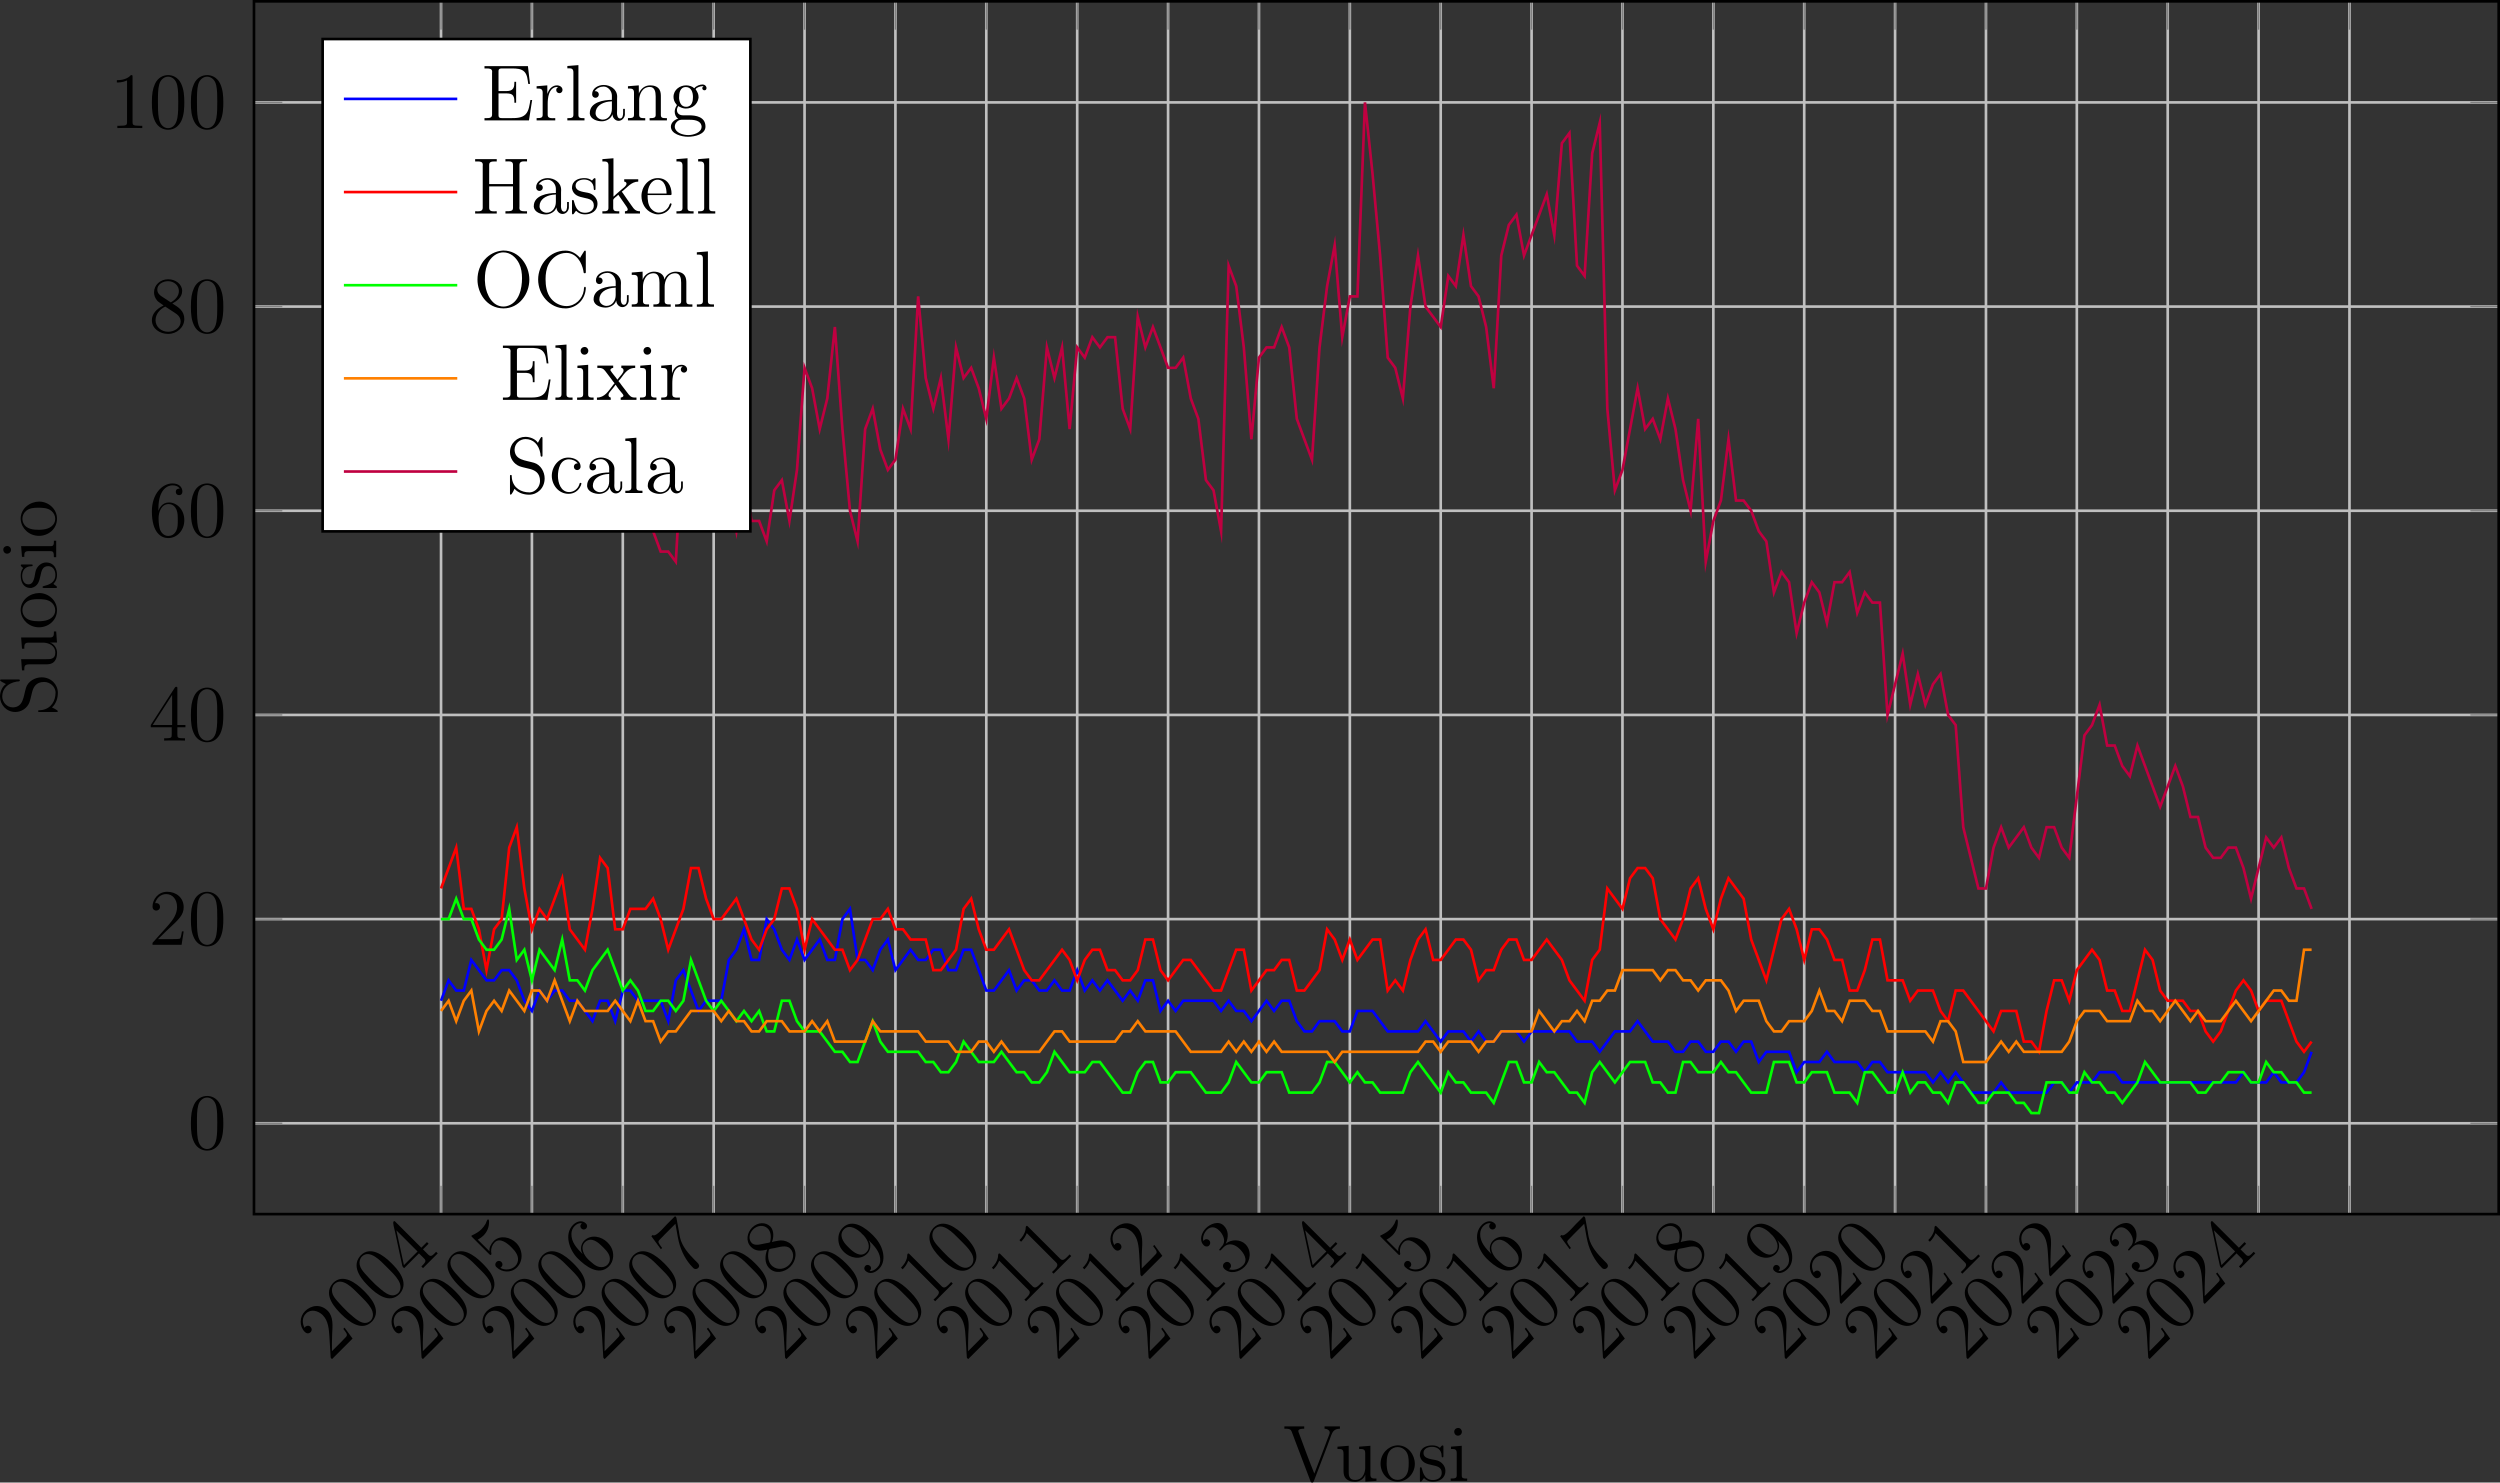 <?xml version='1.0' encoding='UTF-8'?>
<!-- This file was generated by dvisvgm 3.4.3 -->
<svg version='1.1' xmlns='http://www.w3.org/2000/svg' xmlns:xlink='http://www.w3.org/1999/xlink' width='525.054pt' height='311.363pt' viewBox='5.169 96.758 525.054 311.363'>
<rect x="5.169" y="96.758" width="525.054" height="311.363" fill="#333333" stroke="none"/>
<defs>
<clipPath id='clip1'>
<path d='M41.793 251.25H378.532V69.312H41.793Z'/>
</clipPath>
<path id='g24-48' d='M5.356-3.826C5.356-4.818 5.296-5.786 4.866-6.695C4.376-7.687 3.515-7.95 2.929-7.95C2.236-7.95 1.387-7.603 .944-6.611C.61-5.858 .49-5.117 .49-3.826C.49-2.666 .574-1.793 1.004-.944C1.47-.036 2.295 .251 2.917 .251C3.957 .251 4.555-.371 4.902-1.064C5.332-1.961 5.356-3.132 5.356-3.826ZM2.917 .012C2.534 .012 1.757-.203 1.53-1.506C1.399-2.224 1.399-3.132 1.399-3.969C1.399-4.949 1.399-5.834 1.59-6.539C1.793-7.34 2.403-7.711 2.917-7.711C3.371-7.711 4.065-7.436 4.292-6.408C4.447-5.727 4.447-4.782 4.447-3.969C4.447-3.168 4.447-2.26 4.316-1.53C4.089-.215 3.335 .012 2.917 .012Z'/>
<path id='g24-49' d='M3.443-7.663C3.443-7.938 3.443-7.95 3.204-7.95C2.917-7.627 2.319-7.185 1.088-7.185V-6.838C1.363-6.838 1.961-6.838 2.618-7.149V-.921C2.618-.49 2.582-.347 1.53-.347H1.16V0C1.482-.024 2.642-.024 3.037-.024S4.579-.024 4.902 0V-.347H4.531C3.479-.347 3.443-.49 3.443-.921V-7.663Z'/>
<path id='g24-50' d='M5.26-2.008H4.997C4.961-1.805 4.866-1.148 4.746-.956C4.663-.849 3.981-.849 3.622-.849H1.411C1.733-1.124 2.463-1.889 2.774-2.176C4.591-3.85 5.26-4.471 5.26-5.655C5.26-7.03 4.172-7.95 2.786-7.95S.586-6.767 .586-5.738C.586-5.129 1.112-5.129 1.148-5.129C1.399-5.129 1.71-5.308 1.71-5.691C1.71-6.025 1.482-6.253 1.148-6.253C1.04-6.253 1.016-6.253 .98-6.241C1.207-7.054 1.853-7.603 2.63-7.603C3.646-7.603 4.268-6.755 4.268-5.655C4.268-4.639 3.682-3.754 3.001-2.989L.586-.287V0H4.949L5.26-2.008Z'/>
<path id='g24-52' d='M4.316-7.783C4.316-8.01 4.316-8.07 4.148-8.07C4.053-8.07 4.017-8.07 3.921-7.926L.323-2.343V-1.997H3.467V-.909C3.467-.466 3.443-.347 2.57-.347H2.331V0C2.606-.024 3.551-.024 3.885-.024S5.177-.024 5.452 0V-.347H5.212C4.352-.347 4.316-.466 4.316-.909V-1.997H5.523V-2.343H4.316V-7.783ZM3.527-6.85V-2.343H.622L3.527-6.85Z'/>
<path id='g24-54' d='M1.47-4.16C1.47-7.185 2.941-7.663 3.587-7.663C4.017-7.663 4.447-7.532 4.674-7.173C4.531-7.173 4.077-7.173 4.077-6.683C4.077-6.42 4.256-6.193 4.567-6.193C4.866-6.193 5.069-6.372 5.069-6.719C5.069-7.34 4.615-7.95 3.575-7.95C2.068-7.95 .49-6.408 .49-3.778C.49-.49 1.925 .251 2.941 .251C4.244 .251 5.356-.885 5.356-2.439C5.356-4.029 4.244-5.093 3.049-5.093C1.985-5.093 1.59-4.172 1.47-3.838V-4.16ZM2.941-.072C2.188-.072 1.829-.741 1.722-.992C1.614-1.303 1.494-1.889 1.494-2.726C1.494-3.67 1.925-4.854 3.001-4.854C3.658-4.854 4.005-4.411 4.184-4.005C4.376-3.563 4.376-2.965 4.376-2.451C4.376-1.841 4.376-1.303 4.148-.849C3.85-.275 3.419-.072 2.941-.072Z'/>
<path id='g24-56' d='M3.563-4.316C4.16-4.639 5.033-5.189 5.033-6.193C5.033-7.233 4.029-7.95 2.929-7.95C1.745-7.95 .813-7.077 .813-5.99C.813-5.583 .933-5.177 1.267-4.77C1.399-4.615 1.411-4.603 2.248-4.017C1.088-3.479 .49-2.678 .49-1.805C.49-.538 1.698 .251 2.917 .251C4.244 .251 5.356-.729 5.356-1.985C5.356-3.204 4.495-3.742 3.563-4.316ZM1.937-5.392C1.781-5.499 1.303-5.81 1.303-6.396C1.303-7.173 2.116-7.663 2.917-7.663C3.778-7.663 4.543-7.042 4.543-6.181C4.543-5.452 4.017-4.866 3.324-4.483L1.937-5.392ZM2.499-3.85L3.945-2.905C4.256-2.702 4.806-2.331 4.806-1.602C4.806-.693 3.885-.072 2.929-.072C1.913-.072 1.04-.813 1.04-1.805C1.04-2.738 1.722-3.491 2.499-3.85Z'/>
<path id='g23-48' d='M2.762-7.962C.49-7.747 .478-4.914 .478-3.766C.478-2.128 .813 .239 2.917 .239H3.061C5.332 .024 5.356-2.75 5.356-3.921C5.356-5.547 5.009-7.974 2.929-7.974C2.869-7.974 2.821-7.962 2.762-7.962ZM1.399-3.12C1.387-3.216 1.387-3.324 1.387-3.419C1.387-4.16 1.387-4.926 1.447-5.667C1.482-6.145 1.542-6.671 1.817-7.077C2.068-7.46 2.487-7.723 2.929-7.723C4.555-7.723 4.447-5.248 4.447-4.125V-3.24C4.447-2.355 4.4-1.411 4.077-.789C3.862-.359 3.419 0 2.917 0H2.845C1.411-.12 1.506-2.032 1.399-3.12Z'/>
<path id='g23-49' d='M1.088-7.197V-6.85C1.626-6.85 2.08-6.934 2.606-7.161V-.885C2.606-.418 2.14-.347 1.674-.347C1.482-.347 1.303-.359 1.148-.359V-.012H4.89V-.359C4.746-.359 4.555-.347 4.376-.347C3.778-.347 3.431-.406 3.431-.921V-7.783C3.431-7.855 3.407-7.962 3.288-7.962C3.12-7.962 2.977-7.735 2.821-7.651C2.307-7.305 1.698-7.197 1.088-7.197Z'/>
<path id='g23-50' d='M.98-6.253C1.219-6.994 1.805-7.615 2.63-7.615C3.694-7.615 4.256-6.611 4.256-5.667C4.256-4.447 3.383-3.467 2.63-2.606L1.769-1.638C1.518-1.363 1.267-1.076 1.016-.789L.741-.478C.669-.383 .574-.335 .574-.179C.574-.12 .586-.06 .586-.012H4.937L5.248-2.02H4.985C4.89-1.459 4.926-.885 4.411-.885C4.077-.885 3.73-.861 3.395-.861H1.411C2.032-1.482 2.63-2.092 3.276-2.678C4.113-3.431 5.248-4.34 5.248-5.595C5.248-7.101 4.089-7.962 2.798-7.962C1.626-7.962 .574-7.006 .574-5.798C.574-5.464 .693-5.212 1.124-5.141C1.518-5.141 1.722-5.416 1.722-5.715C1.722-5.99 1.554-6.217 1.219-6.276C1.136-6.276 1.064-6.276 .98-6.253Z'/>
<path id='g23-51' d='M1.219-6.874C1.518-7.388 2.188-7.675 2.798-7.675C3.503-7.675 4.017-7.221 4.017-6.288C4.017-5.571 3.718-4.627 2.965-4.4C2.738-4.316 2.463-4.376 2.248-4.304H2.2C2.092-4.304 1.949-4.304 1.949-4.184C1.949-4.077 2.032-4.053 2.14-4.053H2.271C2.415-4.053 2.57-4.065 2.714-4.065C3.838-4.065 4.232-3.061 4.232-2.176C4.232-1.411 4.053-.084 2.857-.084C2.092-.084 1.375-.418 .944-1.136H1.052C1.423-1.136 1.686-1.363 1.686-1.733C1.686-2.092 1.411-2.319 1.052-2.319H1.004C.693-2.283 .49-2.02 .49-1.722C.49-.478 1.722 .239 2.857 .239C4.148 .239 5.344-.717 5.344-2.068C5.344-3.12 4.4-4.125 3.312-4.208C4.328-4.603 5.021-5.296 5.021-6.336C5.021-7.448 3.766-7.962 2.857-7.962C1.961-7.962 .813-7.46 .813-6.384C.813-6.121 .944-5.846 1.279-5.786H1.363C1.674-5.786 1.913-6.025 1.913-6.336C1.913-6.635 1.698-6.886 1.351-6.886C1.303-6.886 1.267-6.886 1.219-6.874Z'/>
<path id='g23-52' d='M.323-2.008H3.467V-.873C3.467-.383 3.132-.359 2.331-.359V-.012H5.452V-.359C5.308-.359 5.165-.347 5.033-.347C4.639-.347 4.316-.406 4.316-.873V-2.008H5.511V-2.355H4.316V-7.926C4.316-8.034 4.256-8.082 4.16-8.082C3.909-8.082 3.455-7.209 3.18-6.779C2.319-5.44 1.435-4.113 .586-2.774L.43-2.534C.359-2.427 .311-2.343 .311-2.212C.311-2.14 .323-2.068 .323-2.008ZM.622-2.355L3.515-6.85V-2.355H.622Z'/>
<path id='g23-53' d='M.921-1.482C.992-1.47 1.052-1.459 1.124-1.459C1.435-1.459 1.662-1.686 1.662-1.997C1.662-2.295 1.423-2.523 1.136-2.523C.861-2.523 .598-2.331 .586-2.032V-1.961C.586-.813 1.494 .239 2.714 .239C4.148 .239 5.248-1.016 5.248-2.451C5.248-3.646 4.459-4.937 3.18-5.021H3.061C2.534-5.021 1.805-4.818 1.53-4.376L1.518-6.862C1.865-6.755 2.224-6.695 2.57-6.695C3.347-6.695 4.089-6.994 4.674-7.627C4.722-7.699 4.794-7.759 4.794-7.843V-7.867C4.782-7.926 4.734-7.95 4.686-7.95C4.507-7.95 4.244-7.783 4.053-7.723C3.718-7.627 3.359-7.58 3.013-7.58C2.475-7.58 2.02-7.711 1.506-7.878C1.447-7.902 1.387-7.938 1.327-7.95H1.303C1.243-7.95 1.207-7.902 1.196-7.843V-4.041C1.196-3.945 1.219-3.85 1.339-3.85C1.494-3.85 1.566-4.077 1.662-4.172C2.008-4.555 2.499-4.782 3.013-4.782H3.084C4.101-4.734 4.28-3.383 4.28-2.499C4.28-1.674 4.196-.634 3.288-.215C3.084-.12 2.881-.084 2.678-.084C1.889-.084 1.112-.717 .921-1.482Z'/>
<path id='g23-54' d='M1.482-3.873H1.47C1.47-5.033 1.518-6.348 2.439-7.197C2.762-7.508 3.18-7.675 3.61-7.675C3.993-7.675 4.447-7.544 4.663-7.185C4.627-7.197 4.591-7.197 4.555-7.197C4.268-7.197 4.053-6.982 4.053-6.695C4.053-6.42 4.256-6.193 4.543-6.193S5.069-6.396 5.069-6.755C5.069-7.58 4.28-7.962 3.563-7.962C1.554-7.962 .49-5.655 .49-3.909C.49-2.283 .813 .239 2.965 .239C4.041 .239 4.997-.622 5.248-1.638C5.32-1.913 5.344-2.2 5.344-2.487C5.344-3.718 4.495-5.105 3.061-5.105C2.427-5.105 1.674-4.686 1.482-3.873ZM1.494-2.594V-2.726C1.494-3.575 1.853-4.866 2.989-4.866H3.061C4.316-4.758 4.364-3.347 4.364-2.534V-2.331C4.364-1.59 4.34-.741 3.634-.275C3.431-.143 3.204-.084 2.965-.084C2.499-.084 2.14-.335 1.877-.717C1.518-1.279 1.554-1.961 1.494-2.594Z'/>
<path id='g23-55' d='M1.016-8.094L.646-5.703H.909C.968-6.061 1.028-6.647 1.207-6.779C1.279-6.838 1.459-6.85 1.638-6.85H2.116C2.283-6.862 2.463-6.862 2.63-6.862H4.89C4.639-6.528 4.411-6.181 4.172-5.834C3.897-5.44 3.61-5.045 3.359-4.627C2.582-3.335 2.092-1.853 2.092-.335V-.203C2.128 .048 2.343 .239 2.594 .239H2.618C3.025 .239 3.096-.12 3.096-.395V-.944C3.096-2.26 3.192-3.754 3.909-4.902C4.077-5.177 4.268-5.428 4.459-5.691L5.487-7.185C5.583-7.317 5.667-7.388 5.667-7.568V-7.711H3.981C3.67-7.711 3.18-7.675 2.702-7.675C1.985-7.675 1.303-7.747 1.279-8.094H1.016Z'/>
<path id='g23-56' d='M2.236-4.041V-4.029C1.387-3.646 .55-2.941 .49-1.937V-1.817C.49-.55 1.674 .203 2.786 .239H2.893C4.101 .239 5.344-.598 5.344-1.997C5.344-2.582 5.081-3.156 4.663-3.563C4.483-3.73 4.28-3.85 4.077-3.993C3.909-4.101 3.742-4.232 3.563-4.316V-4.34C4.244-4.615 4.949-5.284 5.021-6.061V-6.169C5.021-7.089 4.22-7.962 2.953-7.962C1.937-7.962 .813-7.245 .813-6.037C.813-5.141 1.291-4.603 2.236-4.041ZM1.04-1.698C1.04-1.745 1.028-1.805 1.028-1.853C1.028-2.69 1.65-3.347 2.307-3.766C2.355-3.79 2.427-3.838 2.487-3.838C2.63-3.838 2.977-3.551 3.192-3.407C3.778-3.001 4.794-2.546 4.794-1.698C4.794-.669 3.85-.084 2.941-.084S1.16-.669 1.04-1.698ZM1.303-6.324C1.303-7.197 2.104-7.663 2.893-7.663C3.658-7.663 4.543-7.149 4.543-6.181C4.543-5.499 3.993-4.937 3.479-4.591C3.431-4.567 3.383-4.519 3.324-4.519H3.312C3.192-4.519 2.905-4.758 2.726-4.878L2.128-5.272C1.733-5.523 1.363-5.834 1.303-6.324Z'/>
<path id='g23-57' d='M4.352-3.862H4.364C4.364-2.809 4.34-1.578 3.646-.741C3.324-.323 2.905-.096 2.367-.096C1.937-.096 1.482-.179 1.196-.526C1.47-.526 1.781-.646 1.781-1.016C1.781-1.267 1.614-1.53 1.291-1.53C1.028-1.53 .789-1.351 .777-1.064V-1.016C.777-.155 1.542 .239 2.427 .239C3.395 .239 4.172-.406 4.639-1.184C5.153-2.02 5.344-2.989 5.344-3.957C5.344-5.428 5.057-7.974 2.929-7.974C2.08-7.974 1.387-7.496 .921-6.814C.598-6.348 .49-5.822 .49-5.26C.49-4.041 1.315-2.63 2.762-2.63C3.467-2.63 4.196-3.132 4.352-3.862ZM4.328-5.308C4.328-5.189 4.34-5.081 4.34-4.973V-4.89C4.28-4.041 3.933-2.869 2.833-2.869C1.65-2.869 1.47-4.22 1.47-5.141V-5.547C1.47-6.36 1.698-7.675 2.917-7.675C4.125-7.675 4.34-6.109 4.34-5.44C4.34-5.392 4.328-5.356 4.328-5.308Z'/>
<path id='g23-67' d='M6.934-7.34C6.348-7.986 5.643-8.428 4.734-8.428C2.403-8.428 .646-6.36 .646-4.089C.646-1.829 2.379 .239 4.722 .239H4.902C6.372 .143 7.639-1.004 7.783-2.63C7.795-2.69 7.795-2.738 7.795-2.798C7.795-2.893 7.783-3.001 7.663-3.001C7.472-3.001 7.532-2.618 7.484-2.415C7.293-1.184 6.229-.108 4.89-.108C4.005-.108 3.132-.55 2.57-1.243C1.913-2.044 1.757-3.168 1.757-4.16C1.757-4.914 1.865-5.738 2.236-6.42C2.75-7.388 3.742-8.082 4.878-8.082C6.396-8.082 7.209-6.623 7.436-5.38C7.448-5.26 7.424-5.033 7.627-5.033C7.759-5.033 7.795-5.093 7.795-5.189V-8.285C7.795-8.357 7.759-8.428 7.675-8.428C7.58-8.428 7.52-8.297 7.472-8.225L7.137-7.687C7.066-7.568 6.994-7.46 6.934-7.34Z'/>
<path id='g23-69' d='M.478-8.153V-7.807H.849C1.255-7.807 1.626-7.759 1.626-7.329C1.626-7.257 1.614-7.173 1.614-7.101V-.885C1.614-.406 1.243-.359 .849-.359H.478V-.012H7.149L7.627-3.072H7.364C7.233-2.343 7.161-1.47 6.647-.933C6.121-.383 5.284-.359 4.567-.359H3.084C2.798-.359 2.582-.395 2.582-.801V-4.065H3.706C4.113-4.065 4.555-4.041 4.782-3.706C4.949-3.443 4.961-3.096 4.961-2.786V-2.666H5.224V-5.81H4.961V-5.691C4.961-5.081 4.866-4.543 4.101-4.435C3.873-4.411 3.658-4.411 3.431-4.411H2.582V-7.4C2.582-7.771 2.809-7.807 3.084-7.807H4.591C5.236-7.807 6.037-7.795 6.492-7.281C6.922-6.802 6.946-6.097 7.042-5.487H7.305L6.994-8.153H.478Z'/>
<path id='g23-72' d='M.49-8.177V-7.831H.873C1.267-7.831 1.638-7.783 1.638-7.329C1.638-7.245 1.626-7.173 1.626-7.101V-.885C1.626-.418 1.267-.347 .909-.347C.765-.347 .622-.359 .49-.359V-.012H3.73V-.359C3.587-.359 3.443-.347 3.3-.347C2.917-.347 2.594-.418 2.594-.885V-4.089H6.169V-.885C6.169-.383 5.858-.359 5.033-.359V-.012H8.273V-.359H7.89C7.496-.359 7.125-.406 7.125-.861C7.125-.944 7.137-1.016 7.137-1.088V-7.305C7.137-7.771 7.496-7.843 7.855-7.843C7.998-7.843 8.141-7.831 8.273-7.831V-8.177H5.033V-7.831C5.177-7.831 5.32-7.843 5.452-7.843C5.846-7.843 6.169-7.783 6.169-7.317V-4.435H2.594V-7.317C2.594-7.807 2.989-7.831 3.515-7.831H3.73V-8.177H.49Z'/>
<path id='g23-79' d='M4.34-8.428C2.343-8.237 .646-6.528 .646-4.065C.646-2.116 1.985 .239 4.567 .239C6.886 .239 8.428-1.925 8.428-4.077C8.428-6.217 6.91-8.44 4.531-8.44C4.459-8.44 4.4-8.428 4.34-8.428ZM1.757-3.933V-4.136C1.757-5.547 2.068-7.089 3.467-7.89C3.79-8.058 4.148-8.165 4.519-8.165C5.583-8.165 6.42-7.448 6.898-6.48C7.221-5.81 7.329-5.021 7.329-4.292C7.329-2.75 6.91-.562 5.033-.096C4.878-.06 4.71-.036 4.543-.036C2.881-.036 1.997-1.817 1.817-3.24C1.793-3.467 1.781-3.706 1.757-3.933Z'/>
<path id='g23-83' d='M1.327-.646C1.877-.036 2.69 .239 3.515 .239C4.758 .239 5.846-.753 5.846-2.2C5.846-3.18 5.26-4.244 4.268-4.543C2.941-4.937 1.435-4.926 1.339-6.432V-6.528C1.339-7.412 2.116-8.106 2.977-8.106C4.113-8.106 4.973-7.305 5.212-5.918C5.236-5.774 5.189-5.464 5.392-5.464C5.499-5.464 5.523-5.535 5.523-5.619V-8.321C5.511-8.381 5.475-8.416 5.416-8.428C5.236-8.428 5.021-7.831 4.83-7.544C4.471-8.13 3.634-8.44 2.965-8.44C1.745-8.44 .646-7.484 .646-6.145C.646-5.224 1.219-4.364 2.08-4.029C2.283-3.945 2.487-3.909 2.69-3.85L3.539-3.646C4.34-3.455 5.153-3.072 5.153-1.817C5.153-.98 4.507-.179 3.658-.108H3.551C2.355-.108 1.184-.729 .944-2.128C.933-2.248 .921-2.355 .909-2.475V-2.63C.897-2.69 .837-2.726 .777-2.726C.658-2.726 .646-2.654 .646-2.57V.06C.646 .12 .658 .239 .753 .239C.933 .239 1.291-.574 1.327-.646Z'/>
<path id='g23-86' d='M.215-8.177V-7.831H.466C.729-7.831 .992-7.807 1.16-7.651C1.303-7.496 1.363-7.245 1.447-7.042L1.877-5.894C2.594-4.005 3.3-2.116 4.029-.239L4.125 .024C4.172 .155 4.232 .239 4.388 .239C4.627 .239 4.663-.048 4.734-.227C5.559-2.439 6.456-4.639 7.245-6.85C7.436-7.329 7.651-7.831 8.548-7.831V-8.177H6.241V-7.831C6.492-7.831 6.719-7.747 6.898-7.568L6.97-7.46C7.006-7.4 7.018-7.329 7.018-7.269C7.018-7.113 6.934-6.958 6.886-6.802L6.659-6.217C6.085-4.698 5.523-3.168 4.926-1.662C4.854-1.47 4.794-1.279 4.71-1.1C3.921-3.037 3.192-5.033 2.463-7.006L2.343-7.317C2.319-7.364 2.307-7.424 2.307-7.484V-7.52C2.367-7.831 2.881-7.831 3.192-7.831V-8.177H.215Z'/>
<path id='g23-97' d='M1.255-4.4C1.542-4.854 2.068-5.093 2.594-5.093C3.276-5.093 3.826-4.4 3.826-3.742V-3.096C2.618-3.096 .514-2.762 .514-1.124V-1.004C.622-.191 1.614 .12 2.319 .12C2.941 .12 3.718-.263 3.897-.921H3.909C3.945-.359 4.352 .048 4.83 .048C5.332 .048 5.727-.383 5.774-.873V-1.745H5.511V-1.16C5.511-.813 5.452-.299 5.057-.299C4.674-.299 4.591-.813 4.591-1.112C4.591-1.243 4.603-1.375 4.603-1.506V-3.168C4.603-3.3 4.615-3.443 4.615-3.575C4.615-4.698 3.575-5.332 2.594-5.332C1.829-5.332 .861-4.878 .861-3.945C.861-3.599 1.088-3.407 1.375-3.407S1.865-3.634 1.865-3.909C1.865-4.208 1.638-4.4 1.351-4.4H1.255ZM3.826-2.881V-1.745C3.826-.897 3.288-.132 2.439-.132C1.985-.132 1.375-.49 1.375-1.1C1.375-2.152 2.331-2.69 3.324-2.833C3.491-2.857 3.658-2.845 3.826-2.881Z'/>
<path id='g23-99' d='M4.316-4.447C4.28-4.447 4.256-4.459 4.22-4.459C3.945-4.459 3.73-4.232 3.73-3.957C3.73-3.658 3.957-3.455 4.22-3.455C4.495-3.455 4.734-3.646 4.734-3.969C4.734-4.949 3.658-5.332 2.893-5.332C1.447-5.332 .418-3.981 .418-2.594C.418-1.219 1.447 .108 2.929 .108C3.73 .108 4.435-.323 4.782-1.148C4.806-1.219 4.854-1.327 4.854-1.423V-1.47C4.842-1.518 4.794-1.542 4.746-1.542C4.567-1.542 4.567-1.363 4.531-1.243C4.304-.61 3.694-.155 3.025-.155C1.757-.155 1.339-1.578 1.339-2.57C1.339-3.551 1.65-5.069 2.989-5.069C3.467-5.069 4.029-4.854 4.316-4.447Z'/>
<path id='g23-101' d='M1.267-2.786H4.686C4.806-2.786 4.866-2.833 4.866-2.953C4.866-4.184 4.208-5.332 2.798-5.332C1.363-5.332 .347-4.029 .347-2.642C.347-1.59 .909-.526 1.949-.096C2.224 .024 2.523 .108 2.821 .108H2.857C3.73 .108 4.579-.418 4.83-1.303C4.842-1.339 4.866-1.387 4.866-1.435C4.866-1.494 4.794-1.554 4.734-1.554C4.591-1.554 4.531-1.231 4.447-1.076C4.148-.538 3.587-.155 2.941-.155C2.487-.155 2.08-.406 1.793-.741C1.315-1.315 1.267-2.068 1.267-2.786ZM1.279-3.013C1.279-3.921 1.781-5.093 2.774-5.093C3.826-5.093 4.113-3.862 4.113-3.013H1.279Z'/>
<path id='g23-103' d='M3.838-4.842H3.826C3.503-5.141 3.025-5.272 2.606-5.272C1.71-5.272 .717-4.651 .717-3.539C.717-3.144 .861-2.75 1.124-2.451C1.16-2.415 1.219-2.355 1.219-2.295S1.148-2.164 1.124-2.116C.98-1.877 .897-1.59 .897-1.315C.897-.933 1.064-.478 1.411-.287V-.275C.861-.132 .323 .335 .323 .921C.323 2.008 1.889 2.439 2.905 2.439C3.873 2.439 5.511 2.092 5.511 .909C5.511-.562 4.053-.777 3.072-.777H2.152C1.626-.777 1.231-1.052 1.231-1.566V-1.614C1.243-1.817 1.327-1.985 1.423-2.164C1.769-1.973 2.08-1.817 2.475-1.793H2.57C3.515-1.793 4.316-2.379 4.471-3.395V-3.527C4.471-3.933 4.328-4.22 4.113-4.567C4.077-4.603 4.041-4.639 4.041-4.686V-4.698C4.125-4.961 4.794-5.153 5.057-5.153C5.117-5.153 5.165-5.153 5.224-5.141C5.117-5.081 5.033-4.973 5.033-4.842C5.033-4.663 5.189-4.531 5.356-4.531C5.547-4.531 5.667-4.674 5.667-4.866V-4.926C5.619-5.2 5.38-5.404 5.093-5.404C4.663-5.404 4.125-5.212 3.838-4.842ZM.909 1.004V.909C.909 .502 1.196 .108 1.578-.048C1.745-.108 1.937-.12 2.116-.12H2.929C3.718-.12 4.794-.06 4.926 .849V.933C4.926 1.841 3.658 2.188 2.941 2.188C2.14 2.188 1.028 1.865 .909 1.004ZM1.554-3.3V-3.455C1.554-4.029 1.638-5.021 2.582-5.021C3.347-5.021 3.634-4.268 3.634-3.527C3.634-3.001 3.539-2.056 2.606-2.056C1.901-2.056 1.626-2.642 1.554-3.3Z'/>
<path id='g23-105' d='M.442-5.141V-4.794H.634C1.016-4.794 1.303-4.734 1.303-4.196V-.861C1.303-.418 1.076-.359 .395-.359V-.012H2.869V-.359H2.702C2.355-.359 2.056-.383 2.056-.789V-5.272L.442-5.141ZM1.411-7.938C1.088-7.89 .921-7.627 .921-7.376S1.112-6.791 1.482-6.791S2.08-7.077 2.08-7.364C2.08-7.615 1.889-7.95 1.518-7.95C1.482-7.95 1.447-7.938 1.411-7.938Z'/>
<path id='g23-107' d='M.335-8.177V-7.831H.55C.933-7.831 1.243-7.783 1.243-7.233V-.849C1.243-.406 .933-.359 .598-.359H.335V-.012H2.869V-.359H2.594C2.236-.359 1.961-.406 1.961-.873V-2.008C1.961-2.319 2.475-2.534 2.714-2.833H2.726C3.12-2.212 3.587-1.638 3.981-1.016C4.053-.909 4.136-.753 4.136-.622C4.136-.406 3.897-.359 3.718-.359V-.012H5.978V-.359C5.404-.359 5.141-.55 4.651-1.291C4.256-1.877 3.814-2.463 3.431-3.049C3.371-3.132 3.324-3.216 3.252-3.288V-3.3C3.993-3.838 4.651-4.806 5.715-4.806V-5.153H3.61V-4.806C3.79-4.806 3.957-4.674 3.957-4.507C3.957-4.172 3.515-3.885 3.252-3.658C2.833-3.288 2.403-2.929 1.997-2.546V-8.309L.335-8.177Z'/>
<path id='g23-108' d='M.395-8.177V-7.831H.61C.992-7.831 1.303-7.783 1.303-7.221V-.849C1.303-.406 .992-.359 .658-.359H.395V-.012H2.965V-.359H2.678C2.331-.359 2.056-.395 2.056-.825V-8.309L.395-8.177Z'/>
<path id='g23-109' d='M.383-5.141V-4.794H.61C.956-4.794 1.291-4.746 1.291-4.196V-.861C1.291-.418 1.064-.359 .383-.359V-.012H2.977V-.359H2.702C2.355-.359 2.068-.406 2.068-.849V-3.037C2.068-3.862 2.487-5.033 3.658-5.033C4.388-5.033 4.543-4.328 4.543-3.622V-.813C4.543-.395 4.196-.359 3.838-.359H3.634V-.012H6.229V-.359H5.954C5.607-.359 5.32-.406 5.32-.849V-3.037C5.32-3.862 5.738-5.033 6.91-5.033C7.639-5.033 7.795-4.328 7.795-3.622V-.813C7.795-.395 7.448-.359 7.089-.359H6.886V-.012H9.48V-.359H9.205C8.883-.359 8.572-.371 8.572-.825V-3.539C8.572-3.909 8.56-4.28 8.369-4.615C8.094-5.105 7.532-5.272 6.994-5.272C6.265-5.272 5.511-4.818 5.296-4.101H5.284C5.2-4.926 4.471-5.272 3.682-5.272C2.941-5.272 2.212-4.722 2.02-4.041L2.008-5.272L.383-5.141Z'/>
<path id='g23-110' d='M.383-5.141V-4.794H.61C.956-4.794 1.291-4.746 1.291-4.196V-.861C1.291-.418 1.064-.359 .383-.359V-.012H2.977V-.359H2.702C2.355-.359 2.068-.406 2.068-.849V-3.037C2.068-3.862 2.487-5.033 3.658-5.033C4.388-5.033 4.543-4.328 4.543-3.622V-.813C4.543-.395 4.196-.359 3.838-.359H3.634V-.012H6.229V-.359H5.954C5.631-.359 5.32-.371 5.32-.825V-3.539C5.32-3.921 5.308-4.292 5.117-4.627C4.842-5.105 4.268-5.272 3.754-5.272C3.168-5.272 2.666-5.057 2.26-4.495C2.152-4.352 2.068-4.208 2.02-4.041L2.008-5.272L.383-5.141Z'/>
<path id='g23-111' d='M2.75-5.332C1.47-5.212 .347-4.101 .347-2.582C.347-1.219 1.351 .108 2.929 .108C4.364 .108 5.487-1.16 5.487-2.558C5.487-3.897 4.495-5.344 2.905-5.344C2.857-5.344 2.798-5.332 2.75-5.332ZM1.267-2.307C1.255-2.403 1.255-2.499 1.255-2.594C1.255-3.419 1.339-4.507 2.26-4.937C2.463-5.033 2.69-5.081 2.905-5.081C3.359-5.081 3.802-4.878 4.101-4.519C4.519-4.029 4.567-3.359 4.567-2.738C4.567-2.068 4.555-1.303 4.101-.741C3.802-.371 3.359-.155 2.905-.155C1.913-.155 1.399-1.052 1.303-1.937C1.279-2.056 1.279-2.188 1.267-2.307Z'/>
<path id='g23-114' d='M.335-5.141V-4.794H.526C.885-4.794 1.243-4.758 1.243-4.196V-.861C1.243-.418 1.016-.359 .335-.359V-.012H3.132V-.359C3.001-.359 2.857-.347 2.714-.347C2.331-.347 1.997-.406 1.997-.849V-2.475C1.997-3.395 2.14-4.71 3.12-4.997C3.216-5.021 3.3-5.033 3.395-5.033C3.455-5.033 3.503-5.021 3.563-5.021V-5.009C3.383-4.937 3.276-4.758 3.276-4.567C3.276-4.292 3.503-4.101 3.742-4.101C4.053-4.101 4.22-4.34 4.22-4.579C4.22-5.021 3.802-5.272 3.395-5.272C2.762-5.272 2.295-4.818 2.068-4.292C2.02-4.184 1.961-4.065 1.949-3.945L1.937-5.272L.335-5.141Z'/>
<path id='g23-115' d='M3.395-4.961C3.061-5.236 2.666-5.332 2.248-5.332C1.387-5.332 .395-4.997 .395-3.85V-3.742C.837-1.733 3.67-2.965 3.67-1.207C3.67-.466 3.001-.132 2.367-.132C1.172-.132 .873-1.1 .669-1.925C.646-1.997 .61-2.056 .526-2.056C.418-2.056 .395-1.973 .395-1.889V-.036C.395 .024 .418 .108 .514 .108C.717 .108 .885-.406 1.016-.406H1.028C1.112-.383 1.172-.287 1.243-.227C1.566 .012 1.949 .108 2.355 .108C3.24 .108 4.22-.335 4.22-1.53C4.22-2.236 3.658-2.869 3.001-3.072C2.355-3.276 .933-3.228 .933-4.196C.933-4.878 1.65-5.117 2.212-5.117C2.905-5.117 3.658-4.746 3.658-3.73C3.658-3.622 3.67-3.539 3.802-3.539C3.897-3.539 3.921-3.61 3.921-3.694V-5.189C3.921-5.248 3.885-5.332 3.814-5.332C3.658-5.332 3.467-5.045 3.395-4.961Z'/>
<path id='g23-117' d='M.383-5.141V-4.794H.538C1.04-4.794 1.291-4.746 1.291-4.029V-1.638C1.291-1.267 1.303-.885 1.494-.562C1.805-.036 2.463 .12 3.025 .12C3.67 .12 4.376-.299 4.555-.956L4.567 .108L6.229-.012V-.359H6.001C5.655-.359 5.32-.406 5.32-.933V-5.272L3.634-5.141V-4.794H3.778C4.184-4.794 4.543-4.77 4.543-4.196V-1.829C4.483-.992 4.017-.143 3.084-.143C2.642-.143 2.212-.251 2.092-.885C2.068-1.112 2.068-1.351 2.068-1.578V-5.272L.383-5.141Z'/>
<path id='g23-120' d='M.179-5.153V-4.806H.406C1.1-4.806 1.255-4.471 1.554-4.089C1.829-3.73 2.092-3.371 2.367-3.013C2.499-2.845 2.606-2.654 2.762-2.511V-2.499C2.63-2.379 2.534-2.224 2.427-2.092C1.829-1.327 1.291-.359 .12-.359V-.012H2.188V-.359C1.949-.418 1.853-.538 1.853-.729C1.853-.992 2.056-1.184 2.2-1.375C2.439-1.674 2.702-1.961 2.917-2.283H2.929C3.216-1.817 3.61-1.327 3.957-.921C4.017-.837 4.089-.753 4.089-.646C4.089-.466 3.838-.371 3.682-.359V-.012H6.049V-.359H5.822C5.248-.359 5.057-.562 4.615-1.172C4.352-1.518 4.089-1.853 3.826-2.2C3.67-2.403 3.527-2.642 3.347-2.821V-2.833C4.101-3.587 4.483-4.806 5.858-4.806V-5.153H3.778V-4.806C3.993-4.806 4.113-4.603 4.113-4.435C4.113-4.053 3.646-3.646 3.407-3.324C3.335-3.228 3.252-3.144 3.192-3.049H3.18C2.869-3.527 2.439-3.945 2.152-4.423C2.14-4.459 2.14-4.483 2.14-4.507C2.14-4.686 2.391-4.794 2.558-4.806V-5.153H.179Z'/>
</defs>
<g id='page1' transform='matrix(1.4 0 0 1.4 0 0)'>
<path d='M69.855 251.25V69.312M83.488 251.25V69.312M97.121 251.25V69.312M110.754 251.25V69.312M124.387 251.25V69.312M138.019 251.25V69.312M151.652 251.25V69.312M165.289 251.25V69.312M178.922 251.25V69.312M192.555 251.25V69.312M206.188 251.25V69.312M219.821 251.25V69.312M233.454 251.25V69.312M247.086 251.25V69.312M260.719 251.25V69.312M274.352 251.25V69.312M287.985 251.25V69.312M301.618 251.25V69.312M315.25 251.25V69.312M328.883 251.25V69.312M342.516 251.25V69.312M356.149 251.25V69.312' stroke='#bfbfbf' fill='none' stroke-width='.399' stroke-miterlimit='10'/>
<path d='M41.793 237.621H378.532M41.793 206.992H378.532M41.793 176.363H378.532M41.793 145.734H378.532M41.793 115.105H378.532M41.793 84.476H378.532' stroke='#bfbfbf' fill='none' stroke-width='.399' stroke-miterlimit='10'/>
<path d='M69.855 251.25V247M83.488 251.25V247M97.121 251.25V247M110.754 251.25V247M124.387 251.25V247M138.019 251.25V247M151.652 251.25V247M165.289 251.25V247M178.922 251.25V247M192.555 251.25V247M206.188 251.25V247M219.821 251.25V247M233.454 251.25V247M247.086 251.25V247M260.719 251.25V247M274.352 251.25V247M287.985 251.25V247M301.618 251.25V247M315.25 251.25V247M328.883 251.25V247M342.516 251.25V247M356.149 251.25V247M69.855 69.312V73.562M83.488 69.312V73.562M97.121 69.312V73.562M110.754 69.312V73.562M124.387 69.312V73.562M138.019 69.312V73.562M151.652 69.312V73.562M165.289 69.312V73.562M178.922 69.312V73.562M192.555 69.312V73.562M206.188 69.312V73.562M219.821 69.312V73.562M233.454 69.312V73.562M247.086 69.312V73.562M260.719 69.312V73.562M274.352 69.312V73.562M287.985 69.312V73.562M301.618 69.312V73.562M315.25 69.312V73.562M328.883 69.312V73.562M342.516 69.312V73.562M356.149 69.312V73.562' stroke='#808080' fill='none' stroke-width='.199' stroke-miterlimit='10'/>
<path d='M41.793 237.621H46.047M41.793 206.992H46.047M41.793 176.363H46.047M41.793 145.734H46.047M41.793 115.105H46.047M41.793 84.476H46.047M378.532 237.621H374.282M378.532 206.992H374.282M378.532 176.363H374.282M378.532 145.734H374.282M378.532 115.105H374.282M378.532 84.476H374.282' stroke='#808080' fill='none' stroke-width='.199' stroke-miterlimit='10'/>
<path d='M41.793 251.25V69.312H378.532V251.25H41.793Z' stroke='#000' fill='none' stroke-width='.399' stroke-miterlimit='10'/>
<g transform='matrix(.707 -.707 .707 .707 -161.695 216.496)'>
<use x='111.65' y='192.162' xlink:href='#g23-50'/>
<use x='117.502' y='192.162' xlink:href='#g23-48'/>
<use x='123.354' y='192.162' xlink:href='#g23-48'/>
<use x='129.205' y='192.162' xlink:href='#g23-52'/>
</g>
<g transform='matrix(.707 -.707 .707 .707 -148.062 216.496)'>
<use x='111.65' y='192.162' xlink:href='#g23-50'/>
<use x='117.502' y='192.162' xlink:href='#g23-48'/>
<use x='123.354' y='192.162' xlink:href='#g23-48'/>
<use x='129.205' y='192.162' xlink:href='#g23-53'/>
</g>
<g transform='matrix(.707 -.707 .707 .707 -134.429 216.496)'>
<use x='111.65' y='192.162' xlink:href='#g23-50'/>
<use x='117.502' y='192.162' xlink:href='#g23-48'/>
<use x='123.354' y='192.162' xlink:href='#g23-48'/>
<use x='129.205' y='192.162' xlink:href='#g23-54'/>
</g>
<g transform='matrix(.707 -.707 .707 .707 -120.796 216.496)'>
<use x='111.65' y='192.162' xlink:href='#g23-50'/>
<use x='117.502' y='192.162' xlink:href='#g23-48'/>
<use x='123.354' y='192.162' xlink:href='#g23-48'/>
<use x='129.205' y='192.162' xlink:href='#g23-55'/>
</g>
<g transform='matrix(.707 -.707 .707 .707 -107.162 216.496)'>
<use x='111.65' y='192.162' xlink:href='#g23-50'/>
<use x='117.502' y='192.162' xlink:href='#g23-48'/>
<use x='123.354' y='192.162' xlink:href='#g23-48'/>
<use x='129.205' y='192.162' xlink:href='#g23-56'/>
</g>
<g transform='matrix(.707 -.707 .707 .707 -93.529 216.496)'>
<use x='111.65' y='192.162' xlink:href='#g23-50'/>
<use x='117.502' y='192.162' xlink:href='#g23-48'/>
<use x='123.354' y='192.162' xlink:href='#g23-48'/>
<use x='129.205' y='192.162' xlink:href='#g23-57'/>
</g>
<g transform='matrix(.707 -.707 .707 .707 -79.896 216.496)'>
<use x='111.65' y='192.162' xlink:href='#g23-50'/>
<use x='117.502' y='192.162' xlink:href='#g23-48'/>
<use x='123.354' y='192.162' xlink:href='#g23-49'/>
<use x='129.205' y='192.162' xlink:href='#g23-48'/>
</g>
<g transform='matrix(.707 -.707 .707 .707 -66.263 216.496)'>
<use x='111.65' y='192.162' xlink:href='#g23-50'/>
<use x='117.502' y='192.162' xlink:href='#g23-48'/>
<use x='123.354' y='192.162' xlink:href='#g23-49'/>
<use x='129.205' y='192.162' xlink:href='#g23-49'/>
</g>
<g transform='matrix(.707 -.707 .707 .707 -52.63 216.496)'>
<use x='111.65' y='192.162' xlink:href='#g23-50'/>
<use x='117.502' y='192.162' xlink:href='#g23-48'/>
<use x='123.354' y='192.162' xlink:href='#g23-49'/>
<use x='129.205' y='192.162' xlink:href='#g23-50'/>
</g>
<g transform='matrix(.707 -.707 .707 .707 -38.997 216.496)'>
<use x='111.65' y='192.162' xlink:href='#g23-50'/>
<use x='117.502' y='192.162' xlink:href='#g23-48'/>
<use x='123.354' y='192.162' xlink:href='#g23-49'/>
<use x='129.205' y='192.162' xlink:href='#g23-51'/>
</g>
<g transform='matrix(.707 -.707 .707 .707 -25.364 216.496)'>
<use x='111.65' y='192.162' xlink:href='#g23-50'/>
<use x='117.502' y='192.162' xlink:href='#g23-48'/>
<use x='123.354' y='192.162' xlink:href='#g23-49'/>
<use x='129.205' y='192.162' xlink:href='#g23-52'/>
</g>
<g transform='matrix(.707 -.707 .707 .707 -11.731 216.496)'>
<use x='111.65' y='192.162' xlink:href='#g23-50'/>
<use x='117.502' y='192.162' xlink:href='#g23-48'/>
<use x='123.354' y='192.162' xlink:href='#g23-49'/>
<use x='129.205' y='192.162' xlink:href='#g23-53'/>
</g>
<g transform='matrix(.707 -.707 .707 .707 1.902 216.496)'>
<use x='111.65' y='192.162' xlink:href='#g23-50'/>
<use x='117.502' y='192.162' xlink:href='#g23-48'/>
<use x='123.354' y='192.162' xlink:href='#g23-49'/>
<use x='129.205' y='192.162' xlink:href='#g23-54'/>
</g>
<g transform='matrix(.707 -.707 .707 .707 15.535 216.496)'>
<use x='111.65' y='192.162' xlink:href='#g23-50'/>
<use x='117.502' y='192.162' xlink:href='#g23-48'/>
<use x='123.354' y='192.162' xlink:href='#g23-49'/>
<use x='129.205' y='192.162' xlink:href='#g23-55'/>
</g>
<g transform='matrix(.707 -.707 .707 .707 29.168 216.496)'>
<use x='111.65' y='192.162' xlink:href='#g23-50'/>
<use x='117.502' y='192.162' xlink:href='#g23-48'/>
<use x='123.354' y='192.162' xlink:href='#g23-49'/>
<use x='129.205' y='192.162' xlink:href='#g23-56'/>
</g>
<g transform='matrix(.707 -.707 .707 .707 42.801 216.496)'>
<use x='111.65' y='192.162' xlink:href='#g23-50'/>
<use x='117.502' y='192.162' xlink:href='#g23-48'/>
<use x='123.354' y='192.162' xlink:href='#g23-49'/>
<use x='129.205' y='192.162' xlink:href='#g23-57'/>
</g>
<g transform='matrix(.707 -.707 .707 .707 56.435 216.496)'>
<use x='111.65' y='192.162' xlink:href='#g23-50'/>
<use x='117.502' y='192.162' xlink:href='#g23-48'/>
<use x='123.354' y='192.162' xlink:href='#g23-50'/>
<use x='129.205' y='192.162' xlink:href='#g23-48'/>
</g>
<g transform='matrix(.707 -.707 .707 .707 70.068 216.496)'>
<use x='111.65' y='192.162' xlink:href='#g23-50'/>
<use x='117.502' y='192.162' xlink:href='#g23-48'/>
<use x='123.354' y='192.162' xlink:href='#g23-50'/>
<use x='129.205' y='192.162' xlink:href='#g23-49'/>
</g>
<g transform='matrix(.707 -.707 .707 .707 83.701 216.496)'>
<use x='111.65' y='192.162' xlink:href='#g23-50'/>
<use x='117.502' y='192.162' xlink:href='#g23-48'/>
<use x='123.354' y='192.162' xlink:href='#g23-50'/>
<use x='129.205' y='192.162' xlink:href='#g23-50'/>
</g>
<g transform='matrix(.707 -.707 .707 .707 97.334 216.496)'>
<use x='111.65' y='192.162' xlink:href='#g23-50'/>
<use x='117.502' y='192.162' xlink:href='#g23-48'/>
<use x='123.354' y='192.162' xlink:href='#g23-50'/>
<use x='129.205' y='192.162' xlink:href='#g23-51'/>
</g>
<g transform='matrix(.707 -.707 .707 .707 110.967 216.496)'>
<use x='111.65' y='192.162' xlink:href='#g23-50'/>
<use x='117.502' y='192.162' xlink:href='#g23-48'/>
<use x='123.354' y='192.162' xlink:href='#g23-50'/>
<use x='129.205' y='192.162' xlink:href='#g23-52'/>
</g>
<g transform='matrix(1 0 0 1 -79.811 49.31)'>
<use x='111.65' y='192.162' xlink:href='#g24-48'/>
</g>
<g transform='matrix(1 0 0 1 -85.664 18.681)'>
<use x='111.65' y='192.162' xlink:href='#g24-50'/>
<use x='117.503' y='192.162' xlink:href='#g24-48'/>
</g>
<g transform='matrix(1 0 0 1 -85.664 -11.948)'>
<use x='111.65' y='192.162' xlink:href='#g24-52'/>
<use x='117.503' y='192.162' xlink:href='#g24-48'/>
</g>
<g transform='matrix(1 0 0 1 -85.664 -42.577)'>
<use x='111.65' y='192.162' xlink:href='#g24-54'/>
<use x='117.503' y='192.162' xlink:href='#g24-48'/>
</g>
<g transform='matrix(1 0 0 1 -85.664 -73.206)'>
<use x='111.65' y='192.162' xlink:href='#g24-56'/>
<use x='117.503' y='192.162' xlink:href='#g24-48'/>
</g>
<g transform='matrix(1 0 0 1 -91.517 -103.835)'>
<use x='111.65' y='192.162' xlink:href='#g24-49'/>
<use x='117.503' y='192.162' xlink:href='#g24-48'/>
<use x='123.356' y='192.162' xlink:href='#g24-48'/>
</g>
<path d='M69.855 219.242L70.992 216.179L72.129 217.711H73.266L74.398 213.117L75.535 214.648L76.672 216.179H77.809L78.945 214.648H80.082L81.215 216.179L82.352 219.242L83.488 220.773L84.625 217.711L85.762 219.242L86.898 217.711H88.031L89.168 219.242H90.305L91.441 220.773L92.578 222.304L93.715 219.242H94.848L95.984 222.304L97.121 217.711H98.258L99.394 219.242H100.531H101.668H102.801L103.938 222.304L105.074 216.179L106.211 214.648L107.348 217.711L108.484 220.773L109.617 219.242H110.754H111.891L113.027 213.117L114.164 211.586L115.301 208.523L116.434 213.117H117.57L118.707 206.992L119.844 208.523L120.981 211.586L122.117 213.117L123.25 210.054L124.387 213.117L125.523 211.586L126.66 210.054L127.797 213.117H128.934L130.066 206.992L131.203 205.461L132.34 213.117H133.477L134.613 214.648L135.75 211.586L136.887 210.054L138.019 214.648L139.156 213.117L140.293 211.586L141.43 213.117H142.566L143.703 211.586H144.836L145.973 214.648H147.109L148.246 211.586H149.383L150.519 214.648L151.652 217.711H152.789L153.926 216.179L155.062 214.648L156.199 217.711L157.336 216.179H158.469L159.606 217.711H160.742L161.879 216.179L163.016 217.711H164.152L165.289 214.648L166.422 217.711L167.559 216.179L168.695 217.711L169.832 216.179L170.969 217.711L172.106 219.242L173.239 217.711L174.375 219.242L175.512 216.179H176.649L177.786 220.773L178.922 219.242L180.055 220.773L181.192 219.242H182.329H183.465H184.602H185.739L186.871 220.773L188.008 219.242L189.145 220.773H190.282L191.418 222.304L192.555 220.773L193.688 219.242L194.825 220.773L195.961 219.242H197.098L198.235 222.304L199.371 223.836H200.508L201.641 222.304H202.778H203.914L205.051 223.836H206.188L207.325 220.773H208.457H209.594L210.731 222.304L211.868 223.836H213.004H214.141H215.274H216.411L217.547 222.304L218.684 223.836L219.821 225.367L220.957 223.836H222.09H223.227L224.364 225.367L225.5 223.836L226.637 225.367H227.774L228.907 223.836H230.043H231.18L232.317 225.367L233.454 223.836H234.59H235.727H236.86H237.996H239.133L240.27 225.367H241.407H242.543L243.676 226.898L244.813 225.367L245.95 223.836H247.086H248.223L249.36 222.304L250.493 223.836L251.629 225.367H252.766H253.903L255.039 226.898H256.176L257.309 225.367H258.446L259.582 226.898H260.719L261.856 225.367H262.993L264.125 226.898L265.262 225.367H266.399L267.536 228.43L268.672 226.898H269.809H270.946H272.079L273.215 229.961L274.352 228.43H275.489H276.625L277.762 226.898L278.895 228.43H280.032H281.168H282.305L283.442 229.961L284.579 228.43H285.711L286.848 229.961H287.985H289.121H290.258H291.395H292.528L293.664 231.492L294.801 229.961L295.938 231.492L297.075 229.961L298.211 231.492L299.344 233.023H300.481H301.618H302.754L303.891 231.492L305.028 233.023H306.164H307.297H308.434H309.571H310.707L311.844 231.492H312.981L314.114 233.023L315.25 231.492H316.387H317.524L318.661 229.961H319.797H320.93L322.067 231.492H323.204H324.34H325.477H326.614H327.747H328.883H330.02H331.157H332.293H333.43H334.567H335.7H336.836H337.973H339.11L340.247 229.961L341.383 231.492H342.516H343.653L344.789 229.961L345.926 231.492H347.063H348.2L349.332 229.961L350.469 226.898' stroke='#00f' fill='none' stroke-width='.399' stroke-miterlimit='10' clip-path='url(#clip1)'/>
<path d='M69.855 202.394L70.992 199.332L72.129 196.269L73.266 205.461H74.398L75.535 208.523L76.672 214.648L77.809 208.523L78.945 206.992L80.082 196.269L81.215 193.207L82.352 202.394L83.488 208.523L84.625 205.461L85.762 206.992L86.898 203.929L88.031 200.863L89.168 208.523L90.305 210.054L91.441 211.586L92.578 205.461L93.715 197.801L94.848 199.332L95.984 208.523H97.121L98.258 205.461H99.394H100.531L101.668 203.929L102.801 206.992L103.938 211.586L105.074 208.523L106.211 205.461L107.348 199.332H108.484L109.617 203.929L110.754 206.992H111.891L113.027 205.461L114.164 203.929L115.301 206.992L116.434 210.054L117.57 211.586L118.707 208.523L119.844 206.992L120.981 202.394H122.117L123.25 205.461L124.387 211.586L125.523 206.992L126.66 208.523L127.797 210.054L128.934 211.586H130.066L131.203 214.648L132.34 213.117L133.477 210.054L134.613 206.992H135.75L136.887 205.461L138.019 208.523H139.156L140.293 210.054H141.43H142.566L143.703 214.648H144.836L145.973 213.117L147.109 211.586L148.246 205.461L149.383 203.929L150.519 208.523L151.652 211.586H152.789L153.926 210.054L155.062 208.523L156.199 211.586L157.336 214.648L158.469 216.179H159.606L160.742 214.648L161.879 213.117L163.016 211.586L164.152 213.117L165.289 216.179L166.422 213.117L167.559 211.586H168.695L169.832 214.648H170.969L172.106 216.179H173.239L174.375 214.648L175.512 210.054H176.649L177.786 214.648L178.922 216.179L180.055 214.648L181.192 213.117H182.329L183.465 214.648L184.602 216.179L185.739 217.711H186.871L188.008 214.648L189.145 211.586H190.282L191.418 217.711L192.555 216.179L193.688 214.648H194.825L195.961 213.117H197.098L198.235 217.711H199.371L200.508 216.179L201.641 214.648L202.778 208.523L203.914 210.054L205.051 213.117L206.188 210.054L207.325 213.117L208.457 211.586L209.594 210.054H210.731L211.868 217.711L213.004 216.179L214.141 217.711L215.274 213.117L216.411 210.054L217.547 208.523L218.684 213.117H219.821L220.957 211.586L222.09 210.054H223.227L224.364 211.586L225.5 216.179L226.637 214.648H227.774L228.907 211.586L230.043 210.054H231.18L232.317 213.117H233.454L234.59 211.586L235.727 210.054L236.86 211.586L237.996 213.117L239.133 216.179L240.27 217.711L241.407 219.242L242.543 213.117L243.676 211.586L244.813 202.394L245.95 203.929L247.086 205.461L248.223 200.863L249.36 199.332H250.493L251.629 200.863L252.766 206.992L253.903 208.523L255.039 210.054L256.176 206.992L257.309 202.394L258.446 200.863L259.582 205.461L260.719 208.523L261.856 203.929L262.993 200.863L264.125 202.394L265.262 203.929L266.399 210.054L267.536 213.117L268.672 216.179L269.809 211.586L270.946 206.992L272.079 205.461L273.215 208.523L274.352 213.117L275.489 208.523H276.625L277.762 210.054L278.895 213.117H280.032L281.168 217.711H282.305L283.442 214.648L284.579 210.054H285.711L286.848 216.179H287.985H289.121L290.258 219.242L291.395 217.711H292.528H293.664L294.801 220.773L295.938 222.304L297.075 217.711H298.211L299.344 219.242L300.481 220.773L301.618 222.304L302.754 223.836L303.891 220.773H305.028H306.164L307.297 225.367H308.434L309.571 226.898L310.707 220.773L311.844 216.179H312.981L314.114 219.242L315.25 214.648L316.387 213.117L317.524 211.586L318.661 213.117L319.797 217.711H320.93L322.067 220.773H323.204L324.34 216.179L325.477 211.586L326.614 213.117L327.747 217.711L328.883 219.242H330.02H331.157L332.293 220.773H333.43L334.567 223.836L335.7 225.367L336.836 223.836L337.973 220.773L339.11 217.711L340.247 216.179L341.383 217.711L342.516 220.773L343.653 219.242H344.789H345.926L347.063 222.304L348.2 225.367L349.332 226.898L350.469 225.367' stroke='#f00' fill='none' stroke-width='.399' stroke-miterlimit='10' clip-path='url(#clip1)'/>
<path d='M69.855 206.992H70.992L72.129 203.929L73.266 206.992H74.398L75.535 210.054L76.672 211.586H77.809L78.945 210.054L80.082 205.461L81.215 213.117L82.352 211.586L83.488 216.179L84.625 211.586L85.762 213.117L86.898 214.648L88.031 210.054L89.168 216.179H90.305L91.441 217.711L92.578 214.648L93.715 213.117L94.848 211.586L95.984 214.648L97.121 217.711L98.258 216.179L99.394 217.711L100.531 220.773H101.668L102.801 219.242H103.938L105.074 220.773L106.211 219.242L107.348 213.117L108.484 216.179L109.617 219.242L110.754 220.773L111.891 219.242L113.027 220.773L114.164 222.304L115.301 220.773L116.434 222.304L117.57 220.773L118.707 223.836H119.844L120.981 219.242H122.117L123.25 222.304L124.387 223.836H125.523H126.66L127.797 225.367L128.934 226.898H130.066L131.203 228.43H132.34L133.477 225.367L134.613 222.304L135.75 225.367L136.887 226.898H138.019H139.156H140.293H141.43L142.566 228.43H143.703L144.836 229.961H145.973L147.109 228.43L148.246 225.367L149.383 226.898L150.519 228.43H151.652H152.789L153.926 226.898L155.062 228.43L156.199 229.961H157.336L158.469 231.492H159.606L160.742 229.961L161.879 226.898L163.016 228.43L164.152 229.961H165.289H166.422L167.559 228.43H168.695L169.832 229.961L170.969 231.492L172.106 233.023H173.239L174.375 229.961L175.512 228.43H176.649L177.786 231.492H178.922L180.055 229.961H181.192H182.329L183.465 231.492L184.602 233.023H185.739H186.871L188.008 231.492L189.145 228.43L190.282 229.961L191.418 231.492H192.555L193.688 229.961H194.825H195.961L197.098 233.023H198.235H199.371H200.508L201.641 231.492L202.778 228.43H203.914L205.051 229.961L206.188 231.492L207.325 229.961L208.457 231.492H209.594L210.731 233.023H211.868H213.004H214.141L215.274 229.961L216.411 228.43L217.547 229.961L218.684 231.492L219.821 233.023L220.957 229.961L222.09 231.492H223.227L224.364 233.023H225.5H226.637L227.774 234.558L228.907 231.492L230.043 228.43H231.18L232.317 231.492H233.454L234.59 228.43L235.727 229.961H236.86L237.996 231.492L239.133 233.023H240.27L241.407 234.558L242.543 229.961L243.676 228.43L244.813 229.961L245.95 231.492L247.086 229.961L248.223 228.43H249.36H250.493L251.629 231.492H252.766L253.903 233.023H255.039L256.176 228.43H257.309L258.446 229.961H259.582H260.719L261.856 228.43L262.993 229.961H264.125L265.262 231.492L266.399 233.023H267.536H268.672L269.809 228.43H270.946H272.079L273.215 231.492H274.352L275.489 229.961H276.625H277.762L278.895 233.023H280.032H281.168L282.305 234.558L283.442 229.961H284.579L285.711 231.492L286.848 233.023H287.985L289.121 229.961L290.258 233.023L291.395 231.492H292.528L293.664 233.023H294.801L295.938 234.558L297.075 231.492H298.211L299.344 233.023L300.481 234.558H301.618L302.754 233.023H303.891H305.028L306.164 234.558H307.297L308.434 236.09H309.571L310.707 231.492H311.844H312.981L314.114 233.023H315.25L316.387 229.961L317.524 231.492H318.661L319.797 233.023H320.93L322.067 234.558L323.204 233.023L324.34 231.492L325.477 228.43L326.614 229.961L327.747 231.492H328.883H330.02H331.157H332.293L333.43 233.023H334.567L335.7 231.492H336.836L337.973 229.961H339.11H340.247L341.383 231.492H342.516L343.653 228.43L344.789 229.961H345.926L347.063 231.492H348.2L349.332 233.023H350.469' stroke='#0f0' fill='none' stroke-width='.399' stroke-miterlimit='10' clip-path='url(#clip1)'/>
<path d='M69.855 220.773L70.992 219.242L72.129 222.304L73.266 219.242L74.398 217.711L75.535 223.836L76.672 220.773L77.809 219.242L78.945 220.773L80.082 217.711L81.215 219.242L82.352 220.773L83.488 217.711H84.625L85.762 219.242L86.898 216.179L88.031 219.242L89.168 222.304L90.305 219.242L91.441 220.773H92.578H93.715H94.848L95.984 219.242L97.121 220.773L98.258 222.304L99.394 219.242L100.531 222.304H101.668L102.801 225.367L103.938 223.836H105.074L106.211 222.304L107.348 220.773H108.484H109.617H110.754L111.891 222.304L113.027 220.773L114.164 222.304H115.301L116.434 223.836H117.57L118.707 222.304H119.844H120.981L122.117 223.836H123.25H124.387L125.523 222.304L126.66 223.836L127.797 222.304L128.934 225.367H130.066H131.203H132.34H133.477L134.613 222.304L135.75 223.836H136.887H138.019H139.156H140.293H141.43L142.566 225.367H143.703H144.836H145.973L147.109 226.898H148.246H149.383L150.519 225.367H151.652L152.789 226.898L153.926 225.367L155.062 226.898H156.199H157.336H158.469H159.606L160.742 225.367L161.879 223.836H163.016L164.152 225.367H165.289H166.422H167.559H168.695H169.832H170.969L172.106 223.836H173.239L174.375 222.304L175.512 223.836H176.649H177.786H178.922H180.055L181.192 225.367L182.329 226.898H183.465H184.602H185.739H186.871L188.008 225.367L189.145 226.898L190.282 225.367L191.418 226.898L192.555 225.367L193.688 226.898L194.825 225.367L195.961 226.898H197.098H198.235H199.371H200.508H201.641H202.778L203.914 228.43L205.051 226.898H206.188H207.325H208.457H209.594H210.731H211.868H213.004H214.141H215.274H216.411L217.547 225.367H218.684L219.821 226.898L220.957 225.367H222.09H223.227H224.364L225.5 226.898L226.637 225.367H227.774L228.907 223.836H230.043H231.18H232.317H233.454L234.59 220.773L235.727 222.304L236.86 223.836L237.996 222.304H239.133L240.27 220.773L241.407 222.304L242.543 219.242H243.676L244.813 217.711H245.95L247.086 214.648H248.223H249.36H250.493H251.629L252.766 216.179L253.903 214.648H255.039L256.176 216.179H257.309L258.446 217.711L259.582 216.179H260.719H261.856L262.993 217.711L264.125 220.773L265.262 219.242H266.399H267.536L268.672 222.304L269.809 223.836H270.946L272.079 222.304H273.215H274.352L275.489 220.773L276.625 217.711L277.762 220.773H278.895L280.032 222.304L281.168 219.242H282.305H283.442L284.579 220.773H285.711L286.848 223.836H287.985H289.121H290.258H291.395H292.528L293.664 225.367L294.801 222.304H295.938L297.075 223.836L298.211 228.43H299.344H300.481H301.618L302.754 226.898L303.891 225.367L305.028 226.898L306.164 225.367L307.297 226.898H308.434H309.571H310.707H311.844H312.981L314.114 225.367L315.25 222.304L316.387 220.773H317.524H318.661L319.797 222.304H320.93H322.067H323.204L324.34 219.242L325.477 220.773H326.614L327.747 222.304L328.883 220.773L330.02 219.242L331.157 220.773L332.293 222.304L333.43 220.773L334.567 222.304H335.7H336.836L337.973 220.773L339.11 219.242L340.247 220.773L341.383 222.304L342.516 220.773L343.653 219.242L344.789 217.711H345.926L347.063 219.242H348.2L349.332 211.586H350.469' stroke='#ff8000' fill='none' stroke-width='.399' stroke-miterlimit='10' clip-path='url(#clip1)'/>
<path d='M69.855 116.637L70.992 112.039L72.129 128.887L73.266 136.543H74.398L75.535 139.605L76.672 142.668L77.809 141.137L78.945 128.887L80.082 113.574L81.215 104.383L82.352 99.789L83.488 112.039L84.625 101.32L85.762 130.418L86.898 128.887L88.031 139.605L89.168 144.203L90.305 136.543L91.441 147.266L92.578 139.605L93.715 124.293H94.848L95.984 130.418L97.121 136.543L98.258 127.355L99.394 128.887L100.531 139.605L101.668 148.797L102.801 151.859H103.938L105.074 153.391L106.211 133.48L107.348 139.605L108.484 144.203L109.617 133.48L110.754 136.543L111.891 139.605L113.027 142.668L114.164 148.797L115.301 141.137L116.434 147.266H117.57L118.707 150.328L119.844 142.668L120.981 141.137L122.117 147.266L123.25 139.605L124.387 124.293L125.523 127.355L126.66 133.48L127.797 128.887L128.934 118.168L130.066 133.48L131.203 145.734L132.34 150.328L133.477 133.48L134.613 130.418L135.75 136.543L136.887 139.605L138.019 138.074L139.156 130.418L140.293 133.48L141.43 113.574L142.566 125.824L143.703 130.418L144.836 125.824L145.973 135.012L147.109 121.23L148.246 125.824L149.383 124.293L150.519 127.355L151.652 131.949L152.789 122.762L153.926 130.418L155.062 128.887L156.199 125.824L157.336 128.887L158.469 138.074L159.606 135.012L160.742 121.23L161.879 125.824L163.016 121.23L164.152 133.48L165.289 121.23L166.422 122.762L167.559 119.699L168.695 121.23L169.832 119.699H170.969L172.106 130.418L173.239 133.48L174.375 116.637L175.512 121.23L176.649 118.168L177.786 121.23L178.922 124.293H180.055L181.192 122.762L182.329 128.887L183.465 131.949L184.602 141.137L185.739 142.668L186.871 148.797L188.008 108.976L189.145 112.039L190.282 121.23L191.418 135.012L192.555 122.762L193.688 121.23H194.825L195.961 118.168L197.098 121.23L198.235 131.949L199.371 135.012L200.508 138.074L201.641 121.23L202.778 112.039L203.914 105.914L205.051 119.699L206.188 113.574H207.325L208.457 84.476L209.594 95.195L210.731 107.445L211.868 122.762L213.004 124.293L214.141 128.887L215.274 115.105L216.411 107.445L217.547 115.105L218.684 116.637L219.821 118.168L220.957 110.508L222.09 112.039L223.227 104.383L224.364 112.039L225.5 113.574L226.637 118.168L227.774 127.355L228.907 107.445L230.043 102.851L231.18 101.32L232.317 107.445L233.454 104.383L234.59 101.32L235.727 98.258L236.86 104.383L237.996 90.601L239.133 89.07L240.27 108.976L241.407 110.508L242.543 92.133L243.676 87.539L244.813 130.418L245.95 142.668L247.086 139.605L248.223 133.48L249.36 127.355L250.493 133.48L251.629 131.949L252.766 135.012L253.903 128.887L255.039 133.48L256.176 141.137L257.309 145.734L258.446 131.949L259.582 153.391L260.719 147.266L261.856 144.203L262.993 135.012L264.125 144.203H265.262L266.399 145.734L267.536 148.797L268.672 150.328L269.809 157.984L270.946 154.922L272.079 156.453L273.215 164.109L274.352 159.516L275.489 156.453L276.625 157.984L277.762 162.578L278.895 156.453H280.032L281.168 154.922L282.305 161.047L283.442 157.984L284.579 159.516H285.711L286.848 176.363L287.985 171.766L289.121 167.172L290.258 174.832L291.395 170.234L292.528 174.832L293.664 171.766L294.801 170.234L295.938 176.363L297.075 177.894L298.211 193.207L299.344 197.801L300.481 202.394H301.618L302.754 196.269L303.891 193.207L305.028 196.269L306.164 194.738L307.297 193.207L308.434 196.269L309.571 197.801L310.707 193.207H311.844L312.981 196.269L314.114 197.801L315.25 188.613L316.387 179.426L317.524 177.894L318.661 174.832L319.797 180.957H320.93L322.067 184.019L323.204 185.551L324.34 180.957L325.477 184.019L326.614 187.082L327.747 190.144L328.883 187.082L330.02 184.019L331.157 187.082L332.293 191.676H333.43L334.567 196.269L335.7 197.801H336.836L337.973 196.269H339.11L340.247 199.332L341.383 203.929L342.516 199.332L343.653 194.738L344.789 196.269L345.926 194.738L347.063 199.332L348.2 202.394H349.332L350.469 205.461' stroke='#bf0040' fill='none' stroke-width='.399' stroke-miterlimit='10' clip-path='url(#clip1)'/>
<g transform='matrix(1 0 0 1 84.503 99.114)'>
<use x='111.65' y='192.162' xlink:href='#g23-86'/>
<use x='119.448' y='192.162' xlink:href='#g23-117'/>
<use x='125.95' y='192.162' xlink:href='#g23-111'/>
<use x='131.802' y='192.162' xlink:href='#g23-115'/>
<use x='136.418' y='192.162' xlink:href='#g23-105'/>
</g>
<g transform='matrix(0 -1 1 0 -180.029 288.219)'>
<use x='111.65' y='192.162' xlink:href='#g23-83'/>
<use x='118.152' y='192.162' xlink:href='#g23-117'/>
<use x='124.654' y='192.162' xlink:href='#g23-111'/>
<use x='130.506' y='192.162' xlink:href='#g23-115'/>
<use x='135.122' y='192.162' xlink:href='#g23-105'/>
<use x='138.373' y='192.162' xlink:href='#g23-111'/>
</g>
<path d='M52.094 148.828H116.258V74.969H52.094Z' fill='#fff'/>
<path d='M52.094 148.828H116.258V74.969H52.094Z' stroke='#000' fill='none' stroke-width='.399' stroke-miterlimit='10'/>
<path d='M55.281 83.949H63.785H72.289' stroke='#00f' fill='none' stroke-width='.399' stroke-miterlimit='10'/>
<g transform='matrix(1 0 0 1 -73.553 -49.075)'>
<use x='149.448' y='136.265' xlink:href='#g23-69'/>
<use x='157.41' y='136.265' xlink:href='#g23-114'/>
<use x='161.961' y='136.265' xlink:href='#g23-108'/>
<use x='165.212' y='136.265' xlink:href='#g23-97'/>
<use x='171.064' y='136.265' xlink:href='#g23-110'/>
<use x='177.566' y='136.265' xlink:href='#g23-103'/>
</g>
<path d='M55.281 97.926H63.785H72.289' stroke='#f00' fill='none' stroke-width='.399' stroke-miterlimit='10'/>
<g transform='matrix(1 0 0 1 -74.966 -49.076)'>
<use x='149.448' y='150.239' xlink:href='#g23-72'/>
<use x='158.221' y='150.239' xlink:href='#g23-97'/>
<use x='164.072' y='150.239' xlink:href='#g23-115'/>
<use x='168.689' y='150.239' xlink:href='#g23-107'/>
<use x='174.54' y='150.239' xlink:href='#g23-101'/>
<use x='179.742' y='150.239' xlink:href='#g23-108'/>
<use x='182.993' y='150.239' xlink:href='#g23-108'/>
</g>
<path d='M55.281 111.898H63.785H72.289' stroke='#0f0' fill='none' stroke-width='.399' stroke-miterlimit='10'/>
<g transform='matrix(1 0 0 1 -74.773 -49.076)'>
<use x='149.448' y='164.213' xlink:href='#g23-79'/>
<use x='158.55' y='164.213' xlink:href='#g23-67'/>
<use x='167.002' y='164.213' xlink:href='#g23-97'/>
<use x='172.854' y='164.213' xlink:href='#g23-109'/>
<use x='182.607' y='164.213' xlink:href='#g23-108'/>
</g>
<path d='M55.281 125.871H63.785H72.289' stroke='#ff8000' fill='none' stroke-width='.399' stroke-miterlimit='10'/>
<g transform='matrix(1 0 0 1 -70.789 -49.076)'>
<use x='149.448' y='178.187' xlink:href='#g23-69'/>
<use x='157.41' y='178.187' xlink:href='#g23-108'/>
<use x='160.661' y='178.187' xlink:href='#g23-105'/>
<use x='163.912' y='178.187' xlink:href='#g23-120'/>
<use x='170.089' y='178.187' xlink:href='#g23-105'/>
<use x='173.34' y='178.187' xlink:href='#g23-114'/>
</g>
<path d='M55.281 139.848H63.785H72.289' stroke='#bf0040' fill='none' stroke-width='.399' stroke-miterlimit='10'/>
<g transform='matrix(1 0 0 1 -69.897 -49.076)'>
<use x='149.448' y='192.162' xlink:href='#g23-83'/>
<use x='155.949' y='192.162' xlink:href='#g23-99'/>
<use x='161.151' y='192.162' xlink:href='#g23-97'/>
<use x='167.002' y='192.162' xlink:href='#g23-108'/>
<use x='170.253' y='192.162' xlink:href='#g23-97'/>
</g>
</g>
</svg>